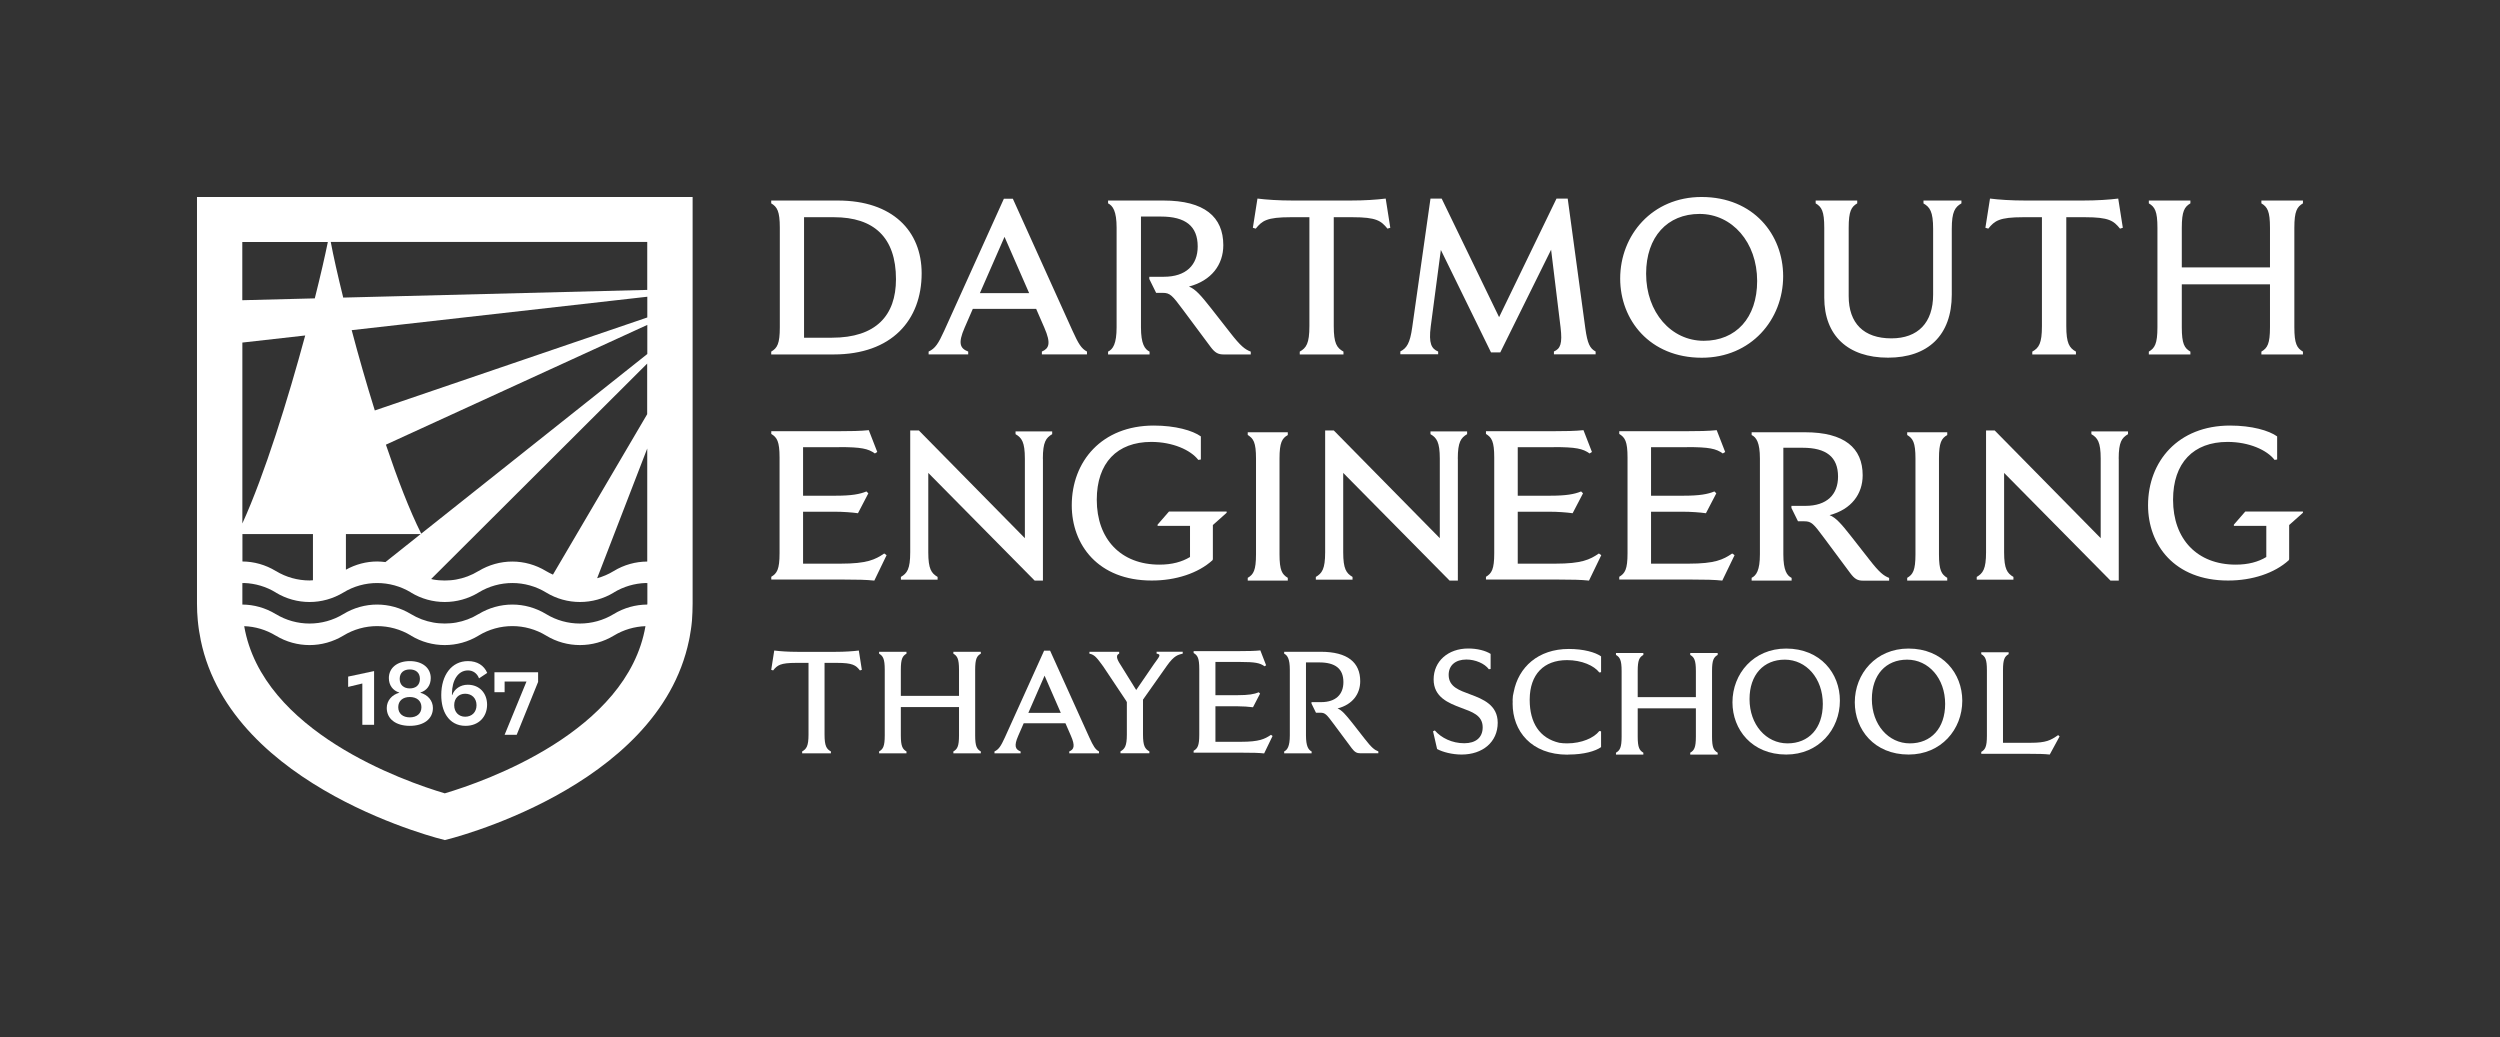 <?xml version="1.0" encoding="utf-8"?>
<!-- Generator: Adobe Illustrator 24.0.1, SVG Export Plug-In . SVG Version: 6.00 Build 0)  -->
<svg version="1.1" id="Layer_1" xmlns="http://www.w3.org/2000/svg" xmlns:xlink="http://www.w3.org/1999/xlink" x="0px" y="0px"
	 viewBox="0 0 380.73 157.93" style="enable-background:new 0 0 380.73 157.93;" xml:space="preserve">
<rect x="0" y="0" width="380.73" height="157.93" fill="#333333" stroke="none"/>
<style type="text/css">
	.st0{fill:#FFFFFF;}
</style>
<g>
	<path class="st0" d="M127.6,30.54h-10.15v0.43c0.9,0.54,1.31,1.17,1.31,3.72v15.14c0,2.55-0.4,3.18-1.31,3.72v0.43h9.51
		c8.84,0,13.4-5.22,13.4-12.36C140.36,35.19,135.94,30.54,127.6,30.54 M126.7,51.43h-4.25V33.08H127c6.1,0,9.45,3.08,9.45,9.44
		C136.45,48.05,133.4,51.43,126.7,51.43 M219.03,53.54c-1.04-0.43-1.47-1.24-1.14-3.82l1.54-11.66l7.64,15.61h1.41l7.74-15.64
		l1.44,11.82c0.3,2.51-0.03,3.25-1.01,3.68v0.43H243v-0.43c-0.87-0.47-1.24-1.17-1.57-3.55l-2.68-19.73h-1.71l-8.74,18.05
		l-8.74-18.05h-1.71l-2.78,19.59c-0.34,2.45-0.84,3.18-1.81,3.68v0.43h5.76V53.54z M204.59,53.54c-1.01-0.57-1.47-1.24-1.47-3.89
		V33.08h2.85c3.65,0,4.35,0.54,5.33,1.74l0.43-0.13l-0.7-4.45c-1.37,0.17-3.18,0.3-5.46,0.3h-8.61c-2.28,0-4.09-0.13-5.46-0.3
		l-0.7,4.45l0.44,0.13c0.97-1.2,1.67-1.74,5.32-1.74h2.85v16.58c0,2.65-0.47,3.32-1.47,3.89v0.43h6.66V53.54z M175.08,53.98h-6.33
		v-0.43c0.74-0.37,1.3-1.17,1.3-3.72V34.69c0-2.54-0.57-3.35-1.3-3.72v-0.43h8.44c6.23,0,9.11,2.48,9.11,6.8
		c0,2.95-1.78,5.39-5.23,6.3c1.01,0.4,1.84,1.37,3.38,3.32l2.88,3.68c1.61,2.08,2.28,2.58,3.15,2.91v0.43h-4.12
		c-0.87,0-1.34-0.27-2.01-1.17l-4.19-5.63c-1.64-2.21-1.98-2.58-3.08-2.58h-1.01l-1.04-2.11v-0.34h2.21c3.38,0,5.16-1.78,5.16-4.62
		c0-3.11-1.88-4.55-5.59-4.55h-3.05v16.85c0,2.55,0.57,3.35,1.31,3.72V53.98z M163.33,50.36l-9.08-20.09h-1.37l-9.08,20.09
		c-0.9,1.98-1.37,2.71-2.38,3.18v0.43h6.03v-0.43c-1.21-0.47-1.61-1.21-0.54-3.65l1.24-2.85h9.65l1.24,2.85
		c1.07,2.45,0.7,3.18-0.37,3.65v0.43h6.87v-0.43C164.67,53.08,164.23,52.34,163.33,50.36 M149.23,44.64l3.75-8.57l3.75,8.57H149.23z
		 M333.58,30.97c-0.9,0.54-1.31,1.17-1.31,3.72v6.03h13.43v-6.03c0-2.54-0.4-3.18-1.31-3.72v-0.43h6.33v0.43
		c-0.9,0.54-1.31,1.17-1.31,3.72v15.14c0,2.55,0.4,3.18,1.31,3.72v0.43h-6.33v-0.43c0.91-0.54,1.31-1.17,1.31-3.72V43.3h-13.43v6.53
		c0,2.55,0.4,3.18,1.31,3.72v0.43h-6.33v-0.43c0.9-0.54,1.31-1.17,1.31-3.72V34.69c0-2.54-0.4-3.18-1.31-3.72v-0.43h6.33V30.97z
		 M316.16,53.98h-6.66v-0.43c1.01-0.57,1.47-1.24,1.47-3.89V33.08h-2.85c-3.65,0-4.35,0.54-5.32,1.74l-0.44-0.13l0.7-4.45
		c1.37,0.17,3.18,0.3,5.46,0.3h8.61c2.28,0,4.09-0.13,5.46-0.3l0.7,4.45l-0.43,0.13c-0.97-1.2-1.67-1.74-5.33-1.74h-2.85v16.58
		c0,2.65,0.47,3.32,1.47,3.89V53.98z M292.92,30.54h5.79v0.43c-0.97,0.57-1.47,1.24-1.47,3.88v10.01c0,6.2-3.62,9.61-9.71,9.61
		c-6.13,0-9.71-3.38-9.71-9.14V34.69c0-2.54-0.4-3.18-1.31-3.72v-0.43h6.33v0.43c-0.9,0.54-1.3,1.17-1.3,3.72V45.1
		c0,4.12,2.28,6.43,6.5,6.43c4.05,0,6.36-2.38,6.36-6.66V34.86c0-2.65-0.5-3.32-1.47-3.88V30.54z M259.13,30
		c-7.5,0-12.39,5.79-12.39,12.42c0,6.3,4.49,12.06,12.43,12.06c7.5,0,12.39-5.79,12.39-12.42C271.56,35.76,267.07,30,259.13,30
		 M259.47,51.9c-4.96,0-8.78-4.32-8.78-10.21c0-5.63,3.25-9.11,8.14-9.11c4.96,0,8.77,4.32,8.77,10.21
		C267.6,48.42,264.36,51.9,259.47,51.9"/>
	<g>
		<path class="st0" d="M218.33,103.47c0,2.7,2.25,3.6,4.2,4.33c1.59,0.6,3.27,1.1,3.27,2.96c0,1.57-1.06,2.43-2.81,2.43
			c-1.83,0-3.49-0.8-4.48-1.95l-0.27,0.13l0.62,2.7c0.84,0.46,2.3,0.84,3.73,0.84c3.2,0,5.5-1.9,5.5-4.84c0-2.7-2.23-3.6-4.2-4.33
			c-1.59-0.6-3.27-1.11-3.27-2.96c0-1.46,1.04-2.34,2.7-2.34c1.35,0,2.78,0.6,3.42,1.48l0.27-0.04v-2.3
			c-0.77-0.49-2.03-0.82-3.4-0.82C220.52,98.76,218.33,100.71,218.33,103.47"/>
		<path class="st0" d="M238.92,114.91c2.26,0,4.05-0.51,4.91-1.13v-2.41l-0.27-0.04c-0.8,1.04-2.68,1.88-4.91,1.88
			c-0.42,0-0.81-0.03-1.19-0.09c-3.04-0.71-4.49-3.1-4.5-6.5c0-0.03,0-0.07,0-0.1c0.02-3.82,2.14-5.99,5.69-5.99
			c2.24,0,4.12,0.84,4.91,1.88l0.27-0.04v-2.41c-0.86-0.62-2.66-1.13-4.91-1.13c-4.69,0-7.67,2.8-8.39,6.53
			c-0.11,0.4-0.17,0.82-0.17,1.24c0,0.09,0.01,0.18,0.01,0.28c0,0.09-0.01,0.18-0.01,0.28c0,4.14,2.8,7.77,8.38,7.77l0-0.01
			C238.8,114.91,238.86,114.91,238.92,114.91"/>
		<path class="st0" d="M250.27,99.74c-0.6,0.35-0.86,0.77-0.86,2.45v3.98h8.86v-3.98c0-1.68-0.27-2.1-0.86-2.45v-0.29h4.18v0.29
			c-0.6,0.35-0.86,0.77-0.86,2.45v9.99c0,1.68,0.26,2.1,0.86,2.45v0.29h-4.18v-0.29c0.6-0.35,0.86-0.77,0.86-2.45v-4.31h-8.86v4.31
			c0,1.68,0.27,2.1,0.86,2.45v0.29h-4.17v-0.29c0.6-0.35,0.86-0.77,0.86-2.45v-9.99c0-1.68-0.27-2.1-0.86-2.45v-0.29h4.17V99.74z"/>
		<path class="st0" d="M272.01,98.77c-4.95,0-8.17,3.82-8.17,8.19c0,4.15,2.96,7.95,8.19,7.95c4.95,0,8.17-3.82,8.17-8.2
			C280.21,102.56,277.25,98.77,272.01,98.77 M272.23,113.21c-3.27,0-5.79-2.85-5.79-6.74c0-3.71,2.14-6.01,5.37-6.01
			c3.27,0,5.79,2.85,5.79,6.74C277.6,110.91,275.46,113.21,272.23,113.21"/>
		<path class="st0" d="M290.64,98.77c-4.95,0-8.17,3.82-8.17,8.19c0,4.15,2.96,7.95,8.2,7.95c4.95,0,8.17-3.82,8.17-8.2
			C298.83,102.56,295.87,98.77,290.64,98.77 M290.86,113.21c-3.27,0-5.79-2.85-5.79-6.74c0-3.71,2.14-6.01,5.37-6.01
			c3.27,0,5.79,2.85,5.79,6.74C296.23,110.91,294.08,113.21,290.86,113.21"/>
		<path class="st0" d="M312.16,114.91l1.5-2.76l-0.22-0.2c-1.15,0.8-1.83,1.17-4.2,1.17h-4.2v-11.05c0-1.68,0.26-2.1,0.86-2.45
			v-0.29h-4.17v0.29c0.6,0.35,0.86,0.77,0.86,2.45v9.99c0,1.68-0.27,2.1-0.86,2.45v0.29h7.16
			C310.4,114.8,311.32,114.82,312.16,114.91"/>
		<path class="st0" d="M126.56,114.73h-4.4v-0.29c0.66-0.38,0.97-0.82,0.97-2.56v-10.93h-1.88c-2.41,0-2.87,0.35-3.51,1.15
			l-0.29-0.09l0.46-2.94c0.91,0.11,2.1,0.2,3.6,0.2h5.68c1.5,0,2.7-0.09,3.6-0.2l0.46,2.94l-0.29,0.09c-0.64-0.8-1.1-1.15-3.51-1.15
			h-1.88v10.93c0,1.75,0.31,2.19,0.97,2.56V114.73z M138.05,99.55c-0.6,0.35-0.86,0.77-0.86,2.45v3.98h8.86V102
			c0-1.68-0.27-2.1-0.86-2.45v-0.29h4.18v0.29c-0.6,0.35-0.86,0.77-0.86,2.45v9.99c0,1.68,0.26,2.1,0.86,2.45v0.29h-4.18v-0.29
			c0.6-0.35,0.86-0.77,0.86-2.45v-4.31h-8.86v4.31c0,1.68,0.27,2.1,0.86,2.45v0.29h-4.17v-0.29c0.6-0.35,0.86-0.77,0.86-2.45V102
			c0-1.68-0.27-2.1-0.86-2.45v-0.29h4.17V99.55z"/>
		<path class="st0" d="M156.61,108.56l2.47-5.66l2.47,5.66H156.61z M165.91,112.34l-5.99-13.25h-0.91l-5.99,13.25
			c-0.6,1.3-0.91,1.79-1.57,2.1v0.29h3.98v-0.29c-0.79-0.31-1.06-0.8-0.35-2.41l0.82-1.88h6.36l0.82,1.88
			c0.71,1.61,0.46,2.1-0.24,2.41v0.29h4.53v-0.29C166.8,114.13,166.51,113.64,165.91,112.34"/>
		<path class="st0" d="M188.85,100.81c2.3,0,3.03,0.15,3.73,0.66l0.24-0.15l-0.88-2.27c-0.82,0.09-1.92,0.11-3.27,0.11h-6.89v0.29
			c0.6,0.35,0.86,0.77,0.86,2.45v9.99c0,1.68-0.26,2.1-0.86,2.45v0.29h7.47c1.5,0,2.43,0.02,3.27,0.11l1.28-2.65l-0.24-0.18
			c-0.95,0.64-1.79,1.06-4.55,1.06h-3.91v-5.41h3.31c0.84,0,1.79,0.07,2.41,0.15l1.08-2.08l-0.2-0.2c-0.68,0.29-1.57,0.44-3.18,0.44
			h-3.42v-5.06H188.85z"/>
		<path class="st0" d="M199.74,114.73h-4.17v-0.29c0.48-0.24,0.86-0.77,0.86-2.45V102c0-1.68-0.38-2.21-0.86-2.45v-0.29h5.57
			c4.11,0,6.01,1.64,6.01,4.48c0,1.95-1.17,3.56-3.45,4.15c0.66,0.27,1.21,0.91,2.23,2.19l1.9,2.43c1.06,1.37,1.5,1.7,2.08,1.92
			v0.29h-2.72c-0.57,0-0.88-0.18-1.33-0.77l-2.76-3.71c-1.08-1.46-1.3-1.7-2.03-1.7h-0.66l-0.68-1.39v-0.22h1.46
			c2.23,0,3.4-1.17,3.4-3.05c0-2.05-1.24-3-3.69-3h-2.01v11.11c0,1.68,0.38,2.21,0.86,2.45V114.73z"/>
		<path class="st0" d="M174.07,105.4v6.47c0,1.74,0.31,2.19,0.97,2.56v0.29h-4.4v-0.29c0.66-0.38,0.97-0.82,0.97-2.56v-6.47"/>
		<path class="st0" d="M173.97,106.59c0,0-2.7-4.36-3.18-5.12c-0.48-0.75-1.06-1.61-0.35-1.92v-0.29h-4.53v0.29
			c0.81,0.14,1.2,0.72,2.1,1.94l4.61,6.91"/>
		<path class="st0" d="M172.36,108.97c0,0,5-7.08,5.34-7.57c1.14-1.63,1.76-1.68,2.42-1.86v-0.29h-3.98v0.29
			c0.8,0.13,0.38,0.48-0.4,1.59l-3.74,5.46"/>
	</g>
	<g>
		<path class="st0" d="M127.79,68.09c3.36,0,4.42,0.23,5.45,0.97l0.36-0.23l-1.29-3.32c-1.19,0.13-2.81,0.16-4.78,0.16h-10.07v0.42
			c0.87,0.52,1.26,1.13,1.26,3.58v14.59c0,2.45-0.39,3.06-1.26,3.58v0.42h10.91c2.2,0,3.55,0.03,4.78,0.16l1.87-3.87l-0.36-0.26
			c-1.39,0.94-2.61,1.55-6.65,1.55h-5.71v-7.91h4.84c1.23,0,2.61,0.1,3.52,0.23l1.58-3.03l-0.29-0.29c-1,0.42-2.29,0.65-4.65,0.65
			h-5v-7.39H127.79z"/>
		<path class="st0" d="M256.92,68.09c3.36,0,4.42,0.23,5.45,0.97l0.36-0.23l-1.29-3.32c-1.19,0.13-2.81,0.16-4.78,0.16H246.6v0.42
			c0.87,0.52,1.26,1.13,1.26,3.58v14.59c0,2.45-0.39,3.06-1.26,3.58v0.42h10.91c2.2,0,3.55,0.03,4.78,0.16l1.87-3.87l-0.36-0.26
			c-1.39,0.94-2.61,1.55-6.65,1.55h-5.71v-7.91h4.84c1.23,0,2.61,0.1,3.52,0.23l1.58-3.03l-0.29-0.29c-1,0.42-2.29,0.65-4.65,0.65
			h-5v-7.39H256.92z"/>
		<path class="st0" d="M236.63,68.09c3.36,0,4.42,0.23,5.45,0.97l0.36-0.23l-1.29-3.32c-1.19,0.13-2.81,0.16-4.78,0.16H226.3v0.42
			c0.87,0.52,1.26,1.13,1.26,3.58v14.59c0,2.45-0.39,3.06-1.26,3.58v0.42h10.91c2.2,0,3.55,0.03,4.78,0.16l1.87-3.87l-0.36-0.26
			c-1.39,0.94-2.61,1.55-6.65,1.55h-5.71v-7.91h4.84c1.23,0,2.61,0.1,3.52,0.23l1.58-3.03l-0.29-0.29c-1,0.42-2.29,0.65-4.65,0.65
			h-5v-7.39H236.63z"/>
		<path class="st0" d="M158.82,69.86c0-2.55,0.48-3.19,1.42-3.74V65.7h-5.58v0.42c0.94,0.55,1.42,1.19,1.42,3.74v12.1l-16.14-16.4
			h-1.32v18.56c0,2.55-0.48,3.19-1.42,3.74v0.42h5.59v-0.42c-0.94-0.55-1.42-1.19-1.42-3.74v-12.1l16.2,16.4h1.26V69.86z"/>
		<path class="st0" d="M222.01,69.86c0-2.55,0.48-3.19,1.42-3.74V65.7h-5.58v0.42c0.94,0.55,1.42,1.19,1.42,3.74v12.1l-16.14-16.4
			h-1.32v18.56c0,2.55-0.48,3.19-1.42,3.74v0.42h5.59v-0.42c-0.94-0.55-1.42-1.19-1.42-3.74v-12.1l16.2,16.4h1.26V69.86z"/>
		<path class="st0" d="M322.66,69.86c0-2.55,0.48-3.19,1.42-3.74V65.7h-5.58v0.42c0.94,0.55,1.42,1.19,1.42,3.74v12.1l-16.14-16.4
			h-1.32v18.56c0,2.55-0.48,3.19-1.42,3.74v0.42h5.59v-0.42c-0.94-0.55-1.42-1.19-1.42-3.74v-12.1l16.2,16.4h1.26V69.86z"/>
		<path class="st0" d="M184.65,85.32l0.06-0.16v-5.2l2.1-1.87V77.9h-8.78l-1.74,2v0.19h4.94v4.74c-1.23,0.74-2.74,1.16-4.65,1.16
			c-5.87,0-9.55-3.87-9.55-9.88c0-5.62,3.1-8.81,8.3-8.81c3.26,0,6,1.23,7.16,2.74l0.39-0.06v-3.52c-1.26-0.9-3.87-1.65-7.17-1.65
			c-7.91,0-12.49,5.45-12.49,12.14c0,6.04,4.03,11.46,12.17,11.46C179.07,88.42,182.49,87.29,184.65,85.32"/>
		<path class="st0" d="M348.56,85.32l0.06-0.16v-5.2l2.1-1.87V77.9h-8.78l-1.74,2v0.19h4.94v4.74c-1.23,0.74-2.74,1.16-4.65,1.16
			c-5.87,0-9.55-3.87-9.55-9.88c0-5.62,3.1-8.81,8.3-8.81c3.26,0,6,1.23,7.16,2.74l0.39-0.06v-3.52c-1.26-0.9-3.87-1.65-7.17-1.65
			c-7.91,0-12.49,5.45-12.49,12.14c0,6.04,4.03,11.46,12.17,11.46C342.98,88.42,346.4,87.29,348.56,85.32"/>
		<path class="st0" d="M196.12,88c-0.87-0.52-1.26-1.13-1.26-3.58V69.83c0-2.45,0.39-3.07,1.26-3.58v-0.42h-6.1v0.42
			c0.87,0.52,1.26,1.13,1.26,3.58v14.59c0,2.45-0.39,3.07-1.26,3.58v0.42h6.1V88z"/>
		<path class="st0" d="M296.55,88c-0.87-0.52-1.26-1.13-1.26-3.58V69.83c0-2.45,0.39-3.07,1.26-3.58v-0.42h-6.1v0.42
			c0.87,0.52,1.26,1.13,1.26,3.58v14.59c0,2.45-0.39,3.07-1.26,3.58v0.42h6.1V88z"/>
		<path class="st0" d="M272.86,88.42h-6.1V88c0.71-0.36,1.26-1.13,1.26-3.58V69.83c0-2.45-0.55-3.23-1.26-3.58v-0.42h8.13
			c6,0,8.78,2.39,8.78,6.55c0,2.84-1.71,5.2-5.04,6.07c0.97,0.39,1.78,1.32,3.26,3.2l2.78,3.55c1.55,2,2.2,2.49,3.03,2.81v0.42
			h-3.97c-0.84,0-1.29-0.26-1.94-1.13l-4.03-5.42c-1.58-2.13-1.9-2.49-2.97-2.49h-0.97l-1-2.03v-0.32h2.13
			c3.26,0,4.97-1.71,4.97-4.46c0-3-1.81-4.39-5.39-4.39h-2.94v16.24c0,2.45,0.55,3.23,1.26,3.58V88.42z"/>
	</g>
	<g>
		<path class="st0" d="M105.48,91.93V30H30v61.93c0,0.87,0.04,1.72,0.12,2.56h0h0c0.01,0.15,0.03,0.31,0.05,0.46
			c0,0.03,0,0.06,0.01,0.08c0,0.01,0,0.02,0,0.03c0.02,0.19,0.04,0.37,0.07,0.56c0.01,0.11,0.03,0.23,0.05,0.34
			c0.01,0.08,0.02,0.17,0.04,0.25c0.02,0.13,0.05,0.25,0.07,0.38c0.04,0.26,0.09,0.53,0.14,0.78c0,0,0,0.01,0,0.01
			c0.01,0.04,0.02,0.08,0.02,0.12l0,0c4.69,22.69,37.18,30.44,37.18,30.44s32.48-7.74,37.18-30.42l0,0c0-0.01,0.01-0.03,0.01-0.04
			c0,0,0-0.01,0-0.01c0.03-0.15,0.06-0.3,0.09-0.45c0.07-0.38,0.14-0.76,0.19-1.15c0.03-0.14,0.05-0.29,0.06-0.43
			c0.01-0.08,0.02-0.17,0.03-0.25c0.02-0.15,0.04-0.3,0.05-0.46c0,0,0,0,0-0.01c0.01-0.07,0.02-0.13,0.02-0.19h0l0,0v0
			C105.44,93.67,105.48,92.81,105.48,91.93z M98.57,92.07C98.57,92.07,98.57,92.07,98.57,92.07C98.57,92.07,98.57,92.07,98.57,92.07
			c-1.77,0.01-3.54,0.49-5.11,1.45c-1.58,0.96-3.37,1.44-5.15,1.44c-1.78,0-3.57-0.48-5.14-1.44c-1.58-0.96-3.36-1.45-5.14-1.45
			c-1.79,0-3.57,0.49-5.15,1.45h-0.01c-1.06,0.65-2.22,1.08-3.4,1.29c-0.29,0.05-0.58,0.09-0.87,0.11c-0.57,0.05-1.15,0.05-1.73,0
			c-0.29-0.02-0.57-0.06-0.86-0.11c-1.2-0.21-2.36-0.64-3.43-1.29c-1.58-0.96-3.37-1.45-5.15-1.45c-1.78,0-3.57,0.49-5.14,1.45
			c-1.58,0.96-3.36,1.44-5.15,1.44c-1.78,0-3.57-0.48-5.14-1.44h-0.01c-1.56-0.95-3.32-1.44-5.08-1.45c0,0,0,0,0,0
			c0-0.05,0-0.1,0-0.15v-3.12c0.1,0,0.19-0.01,0.29-0.01c1.67,0.06,3.32,0.54,4.8,1.44L42,90.24c1.58,0.96,3.36,1.44,5.14,1.44
			c1.79,0,3.57-0.49,5.15-1.44c3.15-1.93,7.13-1.93,10.3-0.01v0.01c3.15,1.92,7.13,1.92,10.29,0l0.01-0.01
			c1.58-0.96,3.36-1.44,5.14-1.44c1.79,0,3.58,0.49,5.15,1.45c3.15,1.92,7.14,1.92,10.3,0v-0.01c1.48-0.9,3.15-1.38,4.82-1.44
			c0.1,0,0.19,0.01,0.29,0.01v3.12C98.57,91.98,98.57,92.03,98.57,92.07z M84.21,87.51c-0.36-0.16-0.71-0.34-1.05-0.54
			c-1.58-0.96-3.36-1.45-5.14-1.45c-1.79,0-3.57,0.49-5.15,1.45h-0.01c-1.06,0.65-2.22,1.08-3.4,1.29
			c-0.29,0.05-0.58,0.09-0.87,0.11c-0.57,0.05-1.15,0.05-1.73,0c-0.29-0.02-0.57-0.06-0.86-0.11c-0.12-0.02-0.23-0.05-0.34-0.08
			l32.9-32.81v7.71L84.21,87.51z M98.57,68.3v17.22c0,0,0,0,0,0c-1.77,0.01-3.54,0.49-5.11,1.45c-0.8,0.49-1.65,0.85-2.52,1.09
			L98.57,68.3z M98.57,53.92L64.15,81.27c-1.77-3.51-3.62-8.33-5.38-13.55l39.81-18.24V53.92z M52.67,81.33h11.4l-5.37,4.27
			c-0.42-0.05-0.84-0.09-1.26-0.09c-1.64,0-3.28,0.43-4.76,1.25V81.33z M98.57,48.35L57.08,62.51c-1.29-4.13-2.49-8.33-3.52-12.23
			l45.02-5.09V48.35z M36.91,79.72V52.17l9.57-1.08C43.86,60.78,40.31,72.25,36.91,79.72z M36.91,81.33h10.75v7.04
			c-0.17,0.01-0.34,0.03-0.51,0.03c-1.78,0-3.57-0.48-5.14-1.44h-0.01c-1.56-0.95-3.32-1.44-5.08-1.45c0,0,0,0,0,0V81.33z
			 M98.57,44.15l-46.3,1.17c-0.84-3.4-1.5-6.33-1.9-8.48h48.2V44.15z M49.93,36.85c-0.44,2.16-1.12,5.14-1.99,8.59l-11.04,0.28
			v-8.87H49.93z M67.74,120.82c-6.16-1.83-27.79-9.38-30.55-25.46c0,0,0,0,0,0c0,0,0,0,0,0c1.67,0.06,3.32,0.54,4.8,1.44L42,96.8
			c1.58,0.96,3.36,1.44,5.14,1.44c1.79,0,3.57-0.49,5.15-1.44c3.15-1.93,7.13-1.93,10.3-0.01v0.01c3.15,1.92,7.13,1.92,10.29,0
			l0.01-0.01c1.58-0.96,3.36-1.44,5.14-1.44c1.79,0,3.58,0.49,5.15,1.45c3.15,1.92,7.14,1.92,10.3,0V96.8
			c1.48-0.9,3.15-1.38,4.82-1.44l0,0C95.53,111.44,73.88,118.99,67.74,120.82z"/>
		<polygon class="st0" points="53.02,104.61 55.18,104.09 55.18,110.38 56.97,110.38 56.97,102.2 53.02,103.04 		"/>
		<polygon class="st0" points="75.3,105.42 76.85,105.42 76.85,103.79 80.18,103.79 76.85,111.9 78.69,111.9 81.95,103.85 
			81.95,102.38 75.3,102.38 		"/>
		<path class="st0" d="M64.02,105.5v-0.03c0.99-0.31,1.58-1.11,1.58-2.21c0-1.51-1.24-2.58-3.19-2.58c-1.96,0-3.19,1.07-3.19,2.58
			c0,1.1,0.6,1.9,1.58,2.21v0.03c-1.11,0.3-1.9,1.2-1.9,2.32c0,1.67,1.38,2.72,3.51,2.72c2.13,0,3.52-1.05,3.52-2.72
			C65.93,106.7,65.14,105.8,64.02,105.5z M62.41,101.95c0.89,0,1.54,0.47,1.54,1.44c0,0.96-0.65,1.45-1.54,1.45
			c-0.89,0-1.54-0.5-1.54-1.45C60.87,102.43,61.51,101.95,62.41,101.95z M62.41,109.25c-1.05,0-1.76-0.57-1.76-1.55
			c0-0.98,0.71-1.55,1.76-1.55c1.05,0,1.77,0.57,1.77,1.55C64.18,108.68,63.46,109.25,62.41,109.25z"/>
		<path class="st0" d="M71.27,102.1c0.76,0,1.4,0.44,1.68,1.21l1.25-0.83c-0.49-1.14-1.51-1.8-2.94-1.8c-2.49,0-4.06,2.15-4.06,5.17
			c0,1.23,0.26,2.34,0.82,3.18c0.62,0.93,1.57,1.51,2.88,1.51c2,0,3.28-1.37,3.28-3.22c0-1.71-1.11-3.04-2.95-3.04
			c-1.12,0-2.03,0.64-2.36,1.57h-0.04v-0.24C68.84,103.64,69.73,102.1,71.27,102.1z M70.84,105.65c1.01,0,1.73,0.68,1.73,1.75
			c0,1.07-0.72,1.75-1.73,1.75c-0.96,0-1.67-0.68-1.67-1.75C69.17,106.33,69.87,105.65,70.84,105.65z"/>
	</g>
</g>
</svg>
